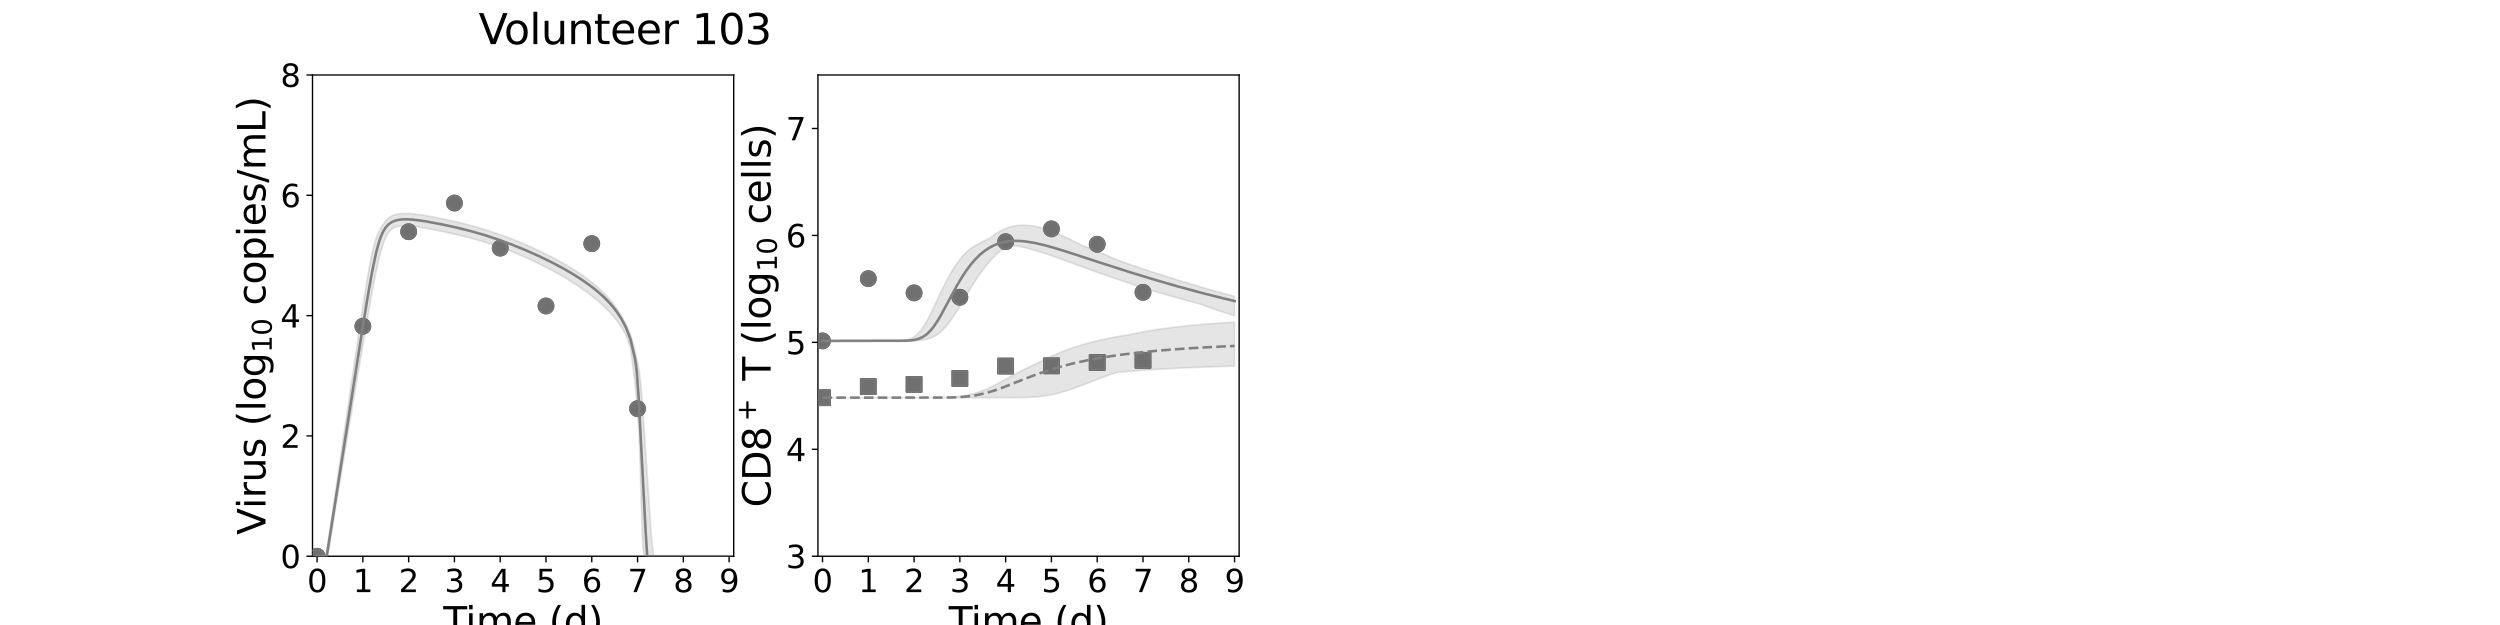 <?xml version="1.0" encoding="utf-8" standalone="no"?>
<!DOCTYPE svg PUBLIC "-//W3C//DTD SVG 1.1//EN"
  "http://www.w3.org/Graphics/SVG/1.1/DTD/svg11.dtd">
<svg xmlns:xlink="http://www.w3.org/1999/xlink" width="1440pt" height="360pt" viewBox="0 0 1440 360" xmlns="http://www.w3.org/2000/svg" version="1.1">
 <defs>
  <style type="text/css">*{stroke-linejoin: round; stroke-linecap: butt}</style>
 </defs>
 <g id="figure_1">
  <g id="patch_1">
   <path d="M 0 360 
L 1440 360 
L 1440 0 
L 0 0 
z
" style="fill: #ffffff"/>
  </g>
  <g id="axes_1">
   <g id="patch_2">
    <path d="M 180 320.4 
L 422.609 320.4 
L 422.609 43.2 
L 180 43.2 
z
" style="fill: #ffffff"/>
   </g>
   <g id="matplotlib.axis_1">
    <g id="xtick_1">
     <g id="line2d_1">
      <defs>
       <path id="m893462724e" d="M 0 0 
L 0 3.5 
" style="stroke: #000000; stroke-width: 0.8"/>
      </defs>
      <g>
       <use xlink:href="#m893462724e" x="182.637" y="320.4" style="stroke: #000000; stroke-width: 0.8"/>
      </g>
     </g>
     <g id="text_1">
      <!-- 0 -->
      <g transform="translate(176.911 341.077) scale(0.18 -0.18)">
       <defs>
        <path id="DejaVuSans-30" d="M 2034 4250 
Q 1547 4250 1301 3770 
Q 1056 3291 1056 2328 
Q 1056 1369 1301 889 
Q 1547 409 2034 409 
Q 2525 409 2770 889 
Q 3016 1369 3016 2328 
Q 3016 3291 2770 3770 
Q 2525 4250 2034 4250 
z
M 2034 4750 
Q 2819 4750 3233 4129 
Q 3647 3509 3647 2328 
Q 3647 1150 3233 529 
Q 2819 -91 2034 -91 
Q 1250 -91 836 529 
Q 422 1150 422 2328 
Q 422 3509 836 4129 
Q 1250 4750 2034 4750 
z
" transform="scale(0.016)"/>
       </defs>
       <use xlink:href="#DejaVuSans-30"/>
      </g>
     </g>
    </g>
    <g id="xtick_2">
     <g id="line2d_2">
      <g>
       <use xlink:href="#m893462724e" x="209.008" y="320.4" style="stroke: #000000; stroke-width: 0.8"/>
      </g>
     </g>
     <g id="text_2">
      <!-- 1 -->
      <g transform="translate(203.281 341.077) scale(0.18 -0.18)">
       <defs>
        <path id="DejaVuSans-31" d="M 794 531 
L 1825 531 
L 1825 4091 
L 703 3866 
L 703 4441 
L 1819 4666 
L 2450 4666 
L 2450 531 
L 3481 531 
L 3481 0 
L 794 0 
L 794 531 
z
" transform="scale(0.016)"/>
       </defs>
       <use xlink:href="#DejaVuSans-31"/>
      </g>
     </g>
    </g>
    <g id="xtick_3">
     <g id="line2d_3">
      <g>
       <use xlink:href="#m893462724e" x="235.378" y="320.4" style="stroke: #000000; stroke-width: 0.8"/>
      </g>
     </g>
     <g id="text_3">
      <!-- 2 -->
      <g transform="translate(229.652 341.077) scale(0.18 -0.18)">
       <defs>
        <path id="DejaVuSans-32" d="M 1228 531 
L 3431 531 
L 3431 0 
L 469 0 
L 469 531 
Q 828 903 1448 1529 
Q 2069 2156 2228 2338 
Q 2531 2678 2651 2914 
Q 2772 3150 2772 3378 
Q 2772 3750 2511 3984 
Q 2250 4219 1831 4219 
Q 1534 4219 1204 4116 
Q 875 4013 500 3803 
L 500 4441 
Q 881 4594 1212 4672 
Q 1544 4750 1819 4750 
Q 2544 4750 2975 4387 
Q 3406 4025 3406 3419 
Q 3406 3131 3298 2873 
Q 3191 2616 2906 2266 
Q 2828 2175 2409 1742 
Q 1991 1309 1228 531 
z
" transform="scale(0.016)"/>
       </defs>
       <use xlink:href="#DejaVuSans-32"/>
      </g>
     </g>
    </g>
    <g id="xtick_4">
     <g id="line2d_4">
      <g>
       <use xlink:href="#m893462724e" x="261.749" y="320.4" style="stroke: #000000; stroke-width: 0.8"/>
      </g>
     </g>
     <g id="text_4">
      <!-- 3 -->
      <g transform="translate(256.022 341.077) scale(0.18 -0.18)">
       <defs>
        <path id="DejaVuSans-33" d="M 2597 2516 
Q 3050 2419 3304 2112 
Q 3559 1806 3559 1356 
Q 3559 666 3084 287 
Q 2609 -91 1734 -91 
Q 1441 -91 1130 -33 
Q 819 25 488 141 
L 488 750 
Q 750 597 1062 519 
Q 1375 441 1716 441 
Q 2309 441 2620 675 
Q 2931 909 2931 1356 
Q 2931 1769 2642 2001 
Q 2353 2234 1838 2234 
L 1294 2234 
L 1294 2753 
L 1863 2753 
Q 2328 2753 2575 2939 
Q 2822 3125 2822 3475 
Q 2822 3834 2567 4026 
Q 2313 4219 1838 4219 
Q 1578 4219 1281 4162 
Q 984 4106 628 3988 
L 628 4550 
Q 988 4650 1302 4700 
Q 1616 4750 1894 4750 
Q 2613 4750 3031 4423 
Q 3450 4097 3450 3541 
Q 3450 3153 3228 2886 
Q 3006 2619 2597 2516 
z
" transform="scale(0.016)"/>
       </defs>
       <use xlink:href="#DejaVuSans-33"/>
      </g>
     </g>
    </g>
    <g id="xtick_5">
     <g id="line2d_5">
      <g>
       <use xlink:href="#m893462724e" x="288.119" y="320.4" style="stroke: #000000; stroke-width: 0.8"/>
      </g>
     </g>
     <g id="text_5">
      <!-- 4 -->
      <g transform="translate(282.393 341.077) scale(0.18 -0.18)">
       <defs>
        <path id="DejaVuSans-34" d="M 2419 4116 
L 825 1625 
L 2419 1625 
L 2419 4116 
z
M 2253 4666 
L 3047 4666 
L 3047 1625 
L 3713 1625 
L 3713 1100 
L 3047 1100 
L 3047 0 
L 2419 0 
L 2419 1100 
L 313 1100 
L 313 1709 
L 2253 4666 
z
" transform="scale(0.016)"/>
       </defs>
       <use xlink:href="#DejaVuSans-34"/>
      </g>
     </g>
    </g>
    <g id="xtick_6">
     <g id="line2d_6">
      <g>
       <use xlink:href="#m893462724e" x="314.49" y="320.4" style="stroke: #000000; stroke-width: 0.8"/>
      </g>
     </g>
     <g id="text_6">
      <!-- 5 -->
      <g transform="translate(308.763 341.077) scale(0.18 -0.18)">
       <defs>
        <path id="DejaVuSans-35" d="M 691 4666 
L 3169 4666 
L 3169 4134 
L 1269 4134 
L 1269 2991 
Q 1406 3038 1543 3061 
Q 1681 3084 1819 3084 
Q 2600 3084 3056 2656 
Q 3513 2228 3513 1497 
Q 3513 744 3044 326 
Q 2575 -91 1722 -91 
Q 1428 -91 1123 -41 
Q 819 9 494 109 
L 494 744 
Q 775 591 1075 516 
Q 1375 441 1709 441 
Q 2250 441 2565 725 
Q 2881 1009 2881 1497 
Q 2881 1984 2565 2268 
Q 2250 2553 1709 2553 
Q 1456 2553 1204 2497 
Q 953 2441 691 2322 
L 691 4666 
z
" transform="scale(0.016)"/>
       </defs>
       <use xlink:href="#DejaVuSans-35"/>
      </g>
     </g>
    </g>
    <g id="xtick_7">
     <g id="line2d_7">
      <g>
       <use xlink:href="#m893462724e" x="340.86" y="320.4" style="stroke: #000000; stroke-width: 0.8"/>
      </g>
     </g>
     <g id="text_7">
      <!-- 6 -->
      <g transform="translate(335.134 341.077) scale(0.18 -0.18)">
       <defs>
        <path id="DejaVuSans-36" d="M 2113 2584 
Q 1688 2584 1439 2293 
Q 1191 2003 1191 1497 
Q 1191 994 1439 701 
Q 1688 409 2113 409 
Q 2538 409 2786 701 
Q 3034 994 3034 1497 
Q 3034 2003 2786 2293 
Q 2538 2584 2113 2584 
z
M 3366 4563 
L 3366 3988 
Q 3128 4100 2886 4159 
Q 2644 4219 2406 4219 
Q 1781 4219 1451 3797 
Q 1122 3375 1075 2522 
Q 1259 2794 1537 2939 
Q 1816 3084 2150 3084 
Q 2853 3084 3261 2657 
Q 3669 2231 3669 1497 
Q 3669 778 3244 343 
Q 2819 -91 2113 -91 
Q 1303 -91 875 529 
Q 447 1150 447 2328 
Q 447 3434 972 4092 
Q 1497 4750 2381 4750 
Q 2619 4750 2861 4703 
Q 3103 4656 3366 4563 
z
" transform="scale(0.016)"/>
       </defs>
       <use xlink:href="#DejaVuSans-36"/>
      </g>
     </g>
    </g>
    <g id="xtick_8">
     <g id="line2d_8">
      <g>
       <use xlink:href="#m893462724e" x="367.231" y="320.4" style="stroke: #000000; stroke-width: 0.8"/>
      </g>
     </g>
     <g id="text_8">
      <!-- 7 -->
      <g transform="translate(361.504 341.077) scale(0.18 -0.18)">
       <defs>
        <path id="DejaVuSans-37" d="M 525 4666 
L 3525 4666 
L 3525 4397 
L 1831 0 
L 1172 0 
L 2766 4134 
L 525 4134 
L 525 4666 
z
" transform="scale(0.016)"/>
       </defs>
       <use xlink:href="#DejaVuSans-37"/>
      </g>
     </g>
    </g>
    <g id="xtick_9">
     <g id="line2d_9">
      <g>
       <use xlink:href="#m893462724e" x="393.601" y="320.4" style="stroke: #000000; stroke-width: 0.8"/>
      </g>
     </g>
     <g id="text_9">
      <!-- 8 -->
      <g transform="translate(387.875 341.077) scale(0.18 -0.18)">
       <defs>
        <path id="DejaVuSans-38" d="M 2034 2216 
Q 1584 2216 1326 1975 
Q 1069 1734 1069 1313 
Q 1069 891 1326 650 
Q 1584 409 2034 409 
Q 2484 409 2743 651 
Q 3003 894 3003 1313 
Q 3003 1734 2745 1975 
Q 2488 2216 2034 2216 
z
M 1403 2484 
Q 997 2584 770 2862 
Q 544 3141 544 3541 
Q 544 4100 942 4425 
Q 1341 4750 2034 4750 
Q 2731 4750 3128 4425 
Q 3525 4100 3525 3541 
Q 3525 3141 3298 2862 
Q 3072 2584 2669 2484 
Q 3125 2378 3379 2068 
Q 3634 1759 3634 1313 
Q 3634 634 3220 271 
Q 2806 -91 2034 -91 
Q 1263 -91 848 271 
Q 434 634 434 1313 
Q 434 1759 690 2068 
Q 947 2378 1403 2484 
z
M 1172 3481 
Q 1172 3119 1398 2916 
Q 1625 2713 2034 2713 
Q 2441 2713 2670 2916 
Q 2900 3119 2900 3481 
Q 2900 3844 2670 4047 
Q 2441 4250 2034 4250 
Q 1625 4250 1398 4047 
Q 1172 3844 1172 3481 
z
" transform="scale(0.016)"/>
       </defs>
       <use xlink:href="#DejaVuSans-38"/>
      </g>
     </g>
    </g>
    <g id="xtick_10">
     <g id="line2d_10">
      <g>
       <use xlink:href="#m893462724e" x="419.972" y="320.4" style="stroke: #000000; stroke-width: 0.8"/>
      </g>
     </g>
     <g id="text_10">
      <!-- 9 -->
      <g transform="translate(414.245 341.077) scale(0.18 -0.18)">
       <defs>
        <path id="DejaVuSans-39" d="M 703 97 
L 703 672 
Q 941 559 1184 500 
Q 1428 441 1663 441 
Q 2288 441 2617 861 
Q 2947 1281 2994 2138 
Q 2813 1869 2534 1725 
Q 2256 1581 1919 1581 
Q 1219 1581 811 2004 
Q 403 2428 403 3163 
Q 403 3881 828 4315 
Q 1253 4750 1959 4750 
Q 2769 4750 3195 4129 
Q 3622 3509 3622 2328 
Q 3622 1225 3098 567 
Q 2575 -91 1691 -91 
Q 1453 -91 1209 -44 
Q 966 3 703 97 
z
M 1959 2075 
Q 2384 2075 2632 2365 
Q 2881 2656 2881 3163 
Q 2881 3666 2632 3958 
Q 2384 4250 1959 4250 
Q 1534 4250 1286 3958 
Q 1038 3666 1038 3163 
Q 1038 2656 1286 2365 
Q 1534 2075 1959 2075 
z
" transform="scale(0.016)"/>
       </defs>
       <use xlink:href="#DejaVuSans-39"/>
      </g>
     </g>
    </g>
    <g id="text_11">
     <!-- Time (d) -->
     <g transform="translate(255.328 365.537) scale(0.22 -0.22)">
      <defs>
       <path id="DejaVuSans-54" d="M -19 4666 
L 3928 4666 
L 3928 4134 
L 2272 4134 
L 2272 0 
L 1638 0 
L 1638 4134 
L -19 4134 
L -19 4666 
z
" transform="scale(0.016)"/>
       <path id="DejaVuSans-69" d="M 603 3500 
L 1178 3500 
L 1178 0 
L 603 0 
L 603 3500 
z
M 603 4863 
L 1178 4863 
L 1178 4134 
L 603 4134 
L 603 4863 
z
" transform="scale(0.016)"/>
       <path id="DejaVuSans-6d" d="M 3328 2828 
Q 3544 3216 3844 3400 
Q 4144 3584 4550 3584 
Q 5097 3584 5394 3201 
Q 5691 2819 5691 2113 
L 5691 0 
L 5113 0 
L 5113 2094 
Q 5113 2597 4934 2840 
Q 4756 3084 4391 3084 
Q 3944 3084 3684 2787 
Q 3425 2491 3425 1978 
L 3425 0 
L 2847 0 
L 2847 2094 
Q 2847 2600 2669 2842 
Q 2491 3084 2119 3084 
Q 1678 3084 1418 2786 
Q 1159 2488 1159 1978 
L 1159 0 
L 581 0 
L 581 3500 
L 1159 3500 
L 1159 2956 
Q 1356 3278 1631 3431 
Q 1906 3584 2284 3584 
Q 2666 3584 2933 3390 
Q 3200 3197 3328 2828 
z
" transform="scale(0.016)"/>
       <path id="DejaVuSans-65" d="M 3597 1894 
L 3597 1613 
L 953 1613 
Q 991 1019 1311 708 
Q 1631 397 2203 397 
Q 2534 397 2845 478 
Q 3156 559 3463 722 
L 3463 178 
Q 3153 47 2828 -22 
Q 2503 -91 2169 -91 
Q 1331 -91 842 396 
Q 353 884 353 1716 
Q 353 2575 817 3079 
Q 1281 3584 2069 3584 
Q 2775 3584 3186 3129 
Q 3597 2675 3597 1894 
z
M 3022 2063 
Q 3016 2534 2758 2815 
Q 2500 3097 2075 3097 
Q 1594 3097 1305 2825 
Q 1016 2553 972 2059 
L 3022 2063 
z
" transform="scale(0.016)"/>
       <path id="DejaVuSans-20" transform="scale(0.016)"/>
       <path id="DejaVuSans-28" d="M 1984 4856 
Q 1566 4138 1362 3434 
Q 1159 2731 1159 2009 
Q 1159 1288 1364 580 
Q 1569 -128 1984 -844 
L 1484 -844 
Q 1016 -109 783 600 
Q 550 1309 550 2009 
Q 550 2706 781 3412 
Q 1013 4119 1484 4856 
L 1984 4856 
z
" transform="scale(0.016)"/>
       <path id="DejaVuSans-64" d="M 2906 2969 
L 2906 4863 
L 3481 4863 
L 3481 0 
L 2906 0 
L 2906 525 
Q 2725 213 2448 61 
Q 2172 -91 1784 -91 
Q 1150 -91 751 415 
Q 353 922 353 1747 
Q 353 2572 751 3078 
Q 1150 3584 1784 3584 
Q 2172 3584 2448 3432 
Q 2725 3281 2906 2969 
z
M 947 1747 
Q 947 1113 1208 752 
Q 1469 391 1925 391 
Q 2381 391 2643 752 
Q 2906 1113 2906 1747 
Q 2906 2381 2643 2742 
Q 2381 3103 1925 3103 
Q 1469 3103 1208 2742 
Q 947 2381 947 1747 
z
" transform="scale(0.016)"/>
       <path id="DejaVuSans-29" d="M 513 4856 
L 1013 4856 
Q 1481 4119 1714 3412 
Q 1947 2706 1947 2009 
Q 1947 1309 1714 600 
Q 1481 -109 1013 -844 
L 513 -844 
Q 928 -128 1133 580 
Q 1338 1288 1338 2009 
Q 1338 2731 1133 3434 
Q 928 4138 513 4856 
z
" transform="scale(0.016)"/>
      </defs>
      <use xlink:href="#DejaVuSans-54"/>
      <use xlink:href="#DejaVuSans-69" x="57.959"/>
      <use xlink:href="#DejaVuSans-6d" x="85.742"/>
      <use xlink:href="#DejaVuSans-65" x="183.154"/>
      <use xlink:href="#DejaVuSans-20" x="244.678"/>
      <use xlink:href="#DejaVuSans-28" x="276.465"/>
      <use xlink:href="#DejaVuSans-64" x="315.479"/>
      <use xlink:href="#DejaVuSans-29" x="378.955"/>
     </g>
    </g>
   </g>
   <g id="matplotlib.axis_2">
    <g id="ytick_1">
     <g id="line2d_11">
      <defs>
       <path id="m58d18f0cb4" d="M 0 0 
L -3.5 0 
" style="stroke: #000000; stroke-width: 0.8"/>
      </defs>
      <g>
       <use xlink:href="#m58d18f0cb4" x="180" y="320.4" style="stroke: #000000; stroke-width: 0.8"/>
      </g>
     </g>
     <g id="text_12">
      <!-- 0 -->
      <g transform="translate(161.548 327.239) scale(0.18 -0.18)">
       <use xlink:href="#DejaVuSans-30"/>
      </g>
     </g>
    </g>
    <g id="ytick_2">
     <g id="line2d_12">
      <g>
       <use xlink:href="#m58d18f0cb4" x="180" y="251.1" style="stroke: #000000; stroke-width: 0.8"/>
      </g>
     </g>
     <g id="text_13">
      <!-- 2 -->
      <g transform="translate(161.548 257.939) scale(0.18 -0.18)">
       <use xlink:href="#DejaVuSans-32"/>
      </g>
     </g>
    </g>
    <g id="ytick_3">
     <g id="line2d_13">
      <g>
       <use xlink:href="#m58d18f0cb4" x="180" y="181.8" style="stroke: #000000; stroke-width: 0.8"/>
      </g>
     </g>
     <g id="text_14">
      <!-- 4 -->
      <g transform="translate(161.548 188.639) scale(0.18 -0.18)">
       <use xlink:href="#DejaVuSans-34"/>
      </g>
     </g>
    </g>
    <g id="ytick_4">
     <g id="line2d_14">
      <g>
       <use xlink:href="#m58d18f0cb4" x="180" y="112.5" style="stroke: #000000; stroke-width: 0.8"/>
      </g>
     </g>
     <g id="text_15">
      <!-- 6 -->
      <g transform="translate(161.548 119.339) scale(0.18 -0.18)">
       <use xlink:href="#DejaVuSans-36"/>
      </g>
     </g>
    </g>
    <g id="ytick_5">
     <g id="line2d_15">
      <g>
       <use xlink:href="#m58d18f0cb4" x="180" y="43.2" style="stroke: #000000; stroke-width: 0.8"/>
      </g>
     </g>
     <g id="text_16">
      <!-- 8 -->
      <g transform="translate(161.548 50.039) scale(0.18 -0.18)">
       <use xlink:href="#DejaVuSans-38"/>
      </g>
     </g>
    </g>
    <g id="text_17">
     <!-- Virus (log$_{10}$ copies/mL) -->
     <g transform="translate(152.928 308.08) rotate(-90) scale(0.22 -0.22)">
      <defs>
       <path id="DejaVuSans-56" d="M 1831 0 
L 50 4666 
L 709 4666 
L 2188 738 
L 3669 4666 
L 4325 4666 
L 2547 0 
L 1831 0 
z
" transform="scale(0.016)"/>
       <path id="DejaVuSans-72" d="M 2631 2963 
Q 2534 3019 2420 3045 
Q 2306 3072 2169 3072 
Q 1681 3072 1420 2755 
Q 1159 2438 1159 1844 
L 1159 0 
L 581 0 
L 581 3500 
L 1159 3500 
L 1159 2956 
Q 1341 3275 1631 3429 
Q 1922 3584 2338 3584 
Q 2397 3584 2469 3576 
Q 2541 3569 2628 3553 
L 2631 2963 
z
" transform="scale(0.016)"/>
       <path id="DejaVuSans-75" d="M 544 1381 
L 544 3500 
L 1119 3500 
L 1119 1403 
Q 1119 906 1312 657 
Q 1506 409 1894 409 
Q 2359 409 2629 706 
Q 2900 1003 2900 1516 
L 2900 3500 
L 3475 3500 
L 3475 0 
L 2900 0 
L 2900 538 
Q 2691 219 2414 64 
Q 2138 -91 1772 -91 
Q 1169 -91 856 284 
Q 544 659 544 1381 
z
M 1991 3584 
L 1991 3584 
z
" transform="scale(0.016)"/>
       <path id="DejaVuSans-73" d="M 2834 3397 
L 2834 2853 
Q 2591 2978 2328 3040 
Q 2066 3103 1784 3103 
Q 1356 3103 1142 2972 
Q 928 2841 928 2578 
Q 928 2378 1081 2264 
Q 1234 2150 1697 2047 
L 1894 2003 
Q 2506 1872 2764 1633 
Q 3022 1394 3022 966 
Q 3022 478 2636 193 
Q 2250 -91 1575 -91 
Q 1294 -91 989 -36 
Q 684 19 347 128 
L 347 722 
Q 666 556 975 473 
Q 1284 391 1588 391 
Q 1994 391 2212 530 
Q 2431 669 2431 922 
Q 2431 1156 2273 1281 
Q 2116 1406 1581 1522 
L 1381 1569 
Q 847 1681 609 1914 
Q 372 2147 372 2553 
Q 372 3047 722 3315 
Q 1072 3584 1716 3584 
Q 2034 3584 2315 3537 
Q 2597 3491 2834 3397 
z
" transform="scale(0.016)"/>
       <path id="DejaVuSans-6c" d="M 603 4863 
L 1178 4863 
L 1178 0 
L 603 0 
L 603 4863 
z
" transform="scale(0.016)"/>
       <path id="DejaVuSans-6f" d="M 1959 3097 
Q 1497 3097 1228 2736 
Q 959 2375 959 1747 
Q 959 1119 1226 758 
Q 1494 397 1959 397 
Q 2419 397 2687 759 
Q 2956 1122 2956 1747 
Q 2956 2369 2687 2733 
Q 2419 3097 1959 3097 
z
M 1959 3584 
Q 2709 3584 3137 3096 
Q 3566 2609 3566 1747 
Q 3566 888 3137 398 
Q 2709 -91 1959 -91 
Q 1206 -91 779 398 
Q 353 888 353 1747 
Q 353 2609 779 3096 
Q 1206 3584 1959 3584 
z
" transform="scale(0.016)"/>
       <path id="DejaVuSans-67" d="M 2906 1791 
Q 2906 2416 2648 2759 
Q 2391 3103 1925 3103 
Q 1463 3103 1205 2759 
Q 947 2416 947 1791 
Q 947 1169 1205 825 
Q 1463 481 1925 481 
Q 2391 481 2648 825 
Q 2906 1169 2906 1791 
z
M 3481 434 
Q 3481 -459 3084 -895 
Q 2688 -1331 1869 -1331 
Q 1566 -1331 1297 -1286 
Q 1028 -1241 775 -1147 
L 775 -588 
Q 1028 -725 1275 -790 
Q 1522 -856 1778 -856 
Q 2344 -856 2625 -561 
Q 2906 -266 2906 331 
L 2906 616 
Q 2728 306 2450 153 
Q 2172 0 1784 0 
Q 1141 0 747 490 
Q 353 981 353 1791 
Q 353 2603 747 3093 
Q 1141 3584 1784 3584 
Q 2172 3584 2450 3431 
Q 2728 3278 2906 2969 
L 2906 3500 
L 3481 3500 
L 3481 434 
z
" transform="scale(0.016)"/>
       <path id="DejaVuSans-63" d="M 3122 3366 
L 3122 2828 
Q 2878 2963 2633 3030 
Q 2388 3097 2138 3097 
Q 1578 3097 1268 2742 
Q 959 2388 959 1747 
Q 959 1106 1268 751 
Q 1578 397 2138 397 
Q 2388 397 2633 464 
Q 2878 531 3122 666 
L 3122 134 
Q 2881 22 2623 -34 
Q 2366 -91 2075 -91 
Q 1284 -91 818 406 
Q 353 903 353 1747 
Q 353 2603 823 3093 
Q 1294 3584 2113 3584 
Q 2378 3584 2631 3529 
Q 2884 3475 3122 3366 
z
" transform="scale(0.016)"/>
       <path id="DejaVuSans-70" d="M 1159 525 
L 1159 -1331 
L 581 -1331 
L 581 3500 
L 1159 3500 
L 1159 2969 
Q 1341 3281 1617 3432 
Q 1894 3584 2278 3584 
Q 2916 3584 3314 3078 
Q 3713 2572 3713 1747 
Q 3713 922 3314 415 
Q 2916 -91 2278 -91 
Q 1894 -91 1617 61 
Q 1341 213 1159 525 
z
M 3116 1747 
Q 3116 2381 2855 2742 
Q 2594 3103 2138 3103 
Q 1681 3103 1420 2742 
Q 1159 2381 1159 1747 
Q 1159 1113 1420 752 
Q 1681 391 2138 391 
Q 2594 391 2855 752 
Q 3116 1113 3116 1747 
z
" transform="scale(0.016)"/>
       <path id="DejaVuSans-2f" d="M 1625 4666 
L 2156 4666 
L 531 -594 
L 0 -594 
L 1625 4666 
z
" transform="scale(0.016)"/>
       <path id="DejaVuSans-4c" d="M 628 4666 
L 1259 4666 
L 1259 531 
L 3531 531 
L 3531 0 
L 628 0 
L 628 4666 
z
" transform="scale(0.016)"/>
      </defs>
      <use xlink:href="#DejaVuSans-56" transform="translate(0 0.016)"/>
      <use xlink:href="#DejaVuSans-69" transform="translate(68.408 0.016)"/>
      <use xlink:href="#DejaVuSans-72" transform="translate(96.191 0.016)"/>
      <use xlink:href="#DejaVuSans-75" transform="translate(137.305 0.016)"/>
      <use xlink:href="#DejaVuSans-73" transform="translate(200.684 0.016)"/>
      <use xlink:href="#DejaVuSans-20" transform="translate(252.783 0.016)"/>
      <use xlink:href="#DejaVuSans-28" transform="translate(284.57 0.016)"/>
      <use xlink:href="#DejaVuSans-6c" transform="translate(323.584 0.016)"/>
      <use xlink:href="#DejaVuSans-6f" transform="translate(351.367 0.016)"/>
      <use xlink:href="#DejaVuSans-67" transform="translate(412.549 0.016)"/>
      <use xlink:href="#DejaVuSans-31" transform="translate(476.982 -16.391) scale(0.7)"/>
      <use xlink:href="#DejaVuSans-30" transform="translate(521.519 -16.391) scale(0.7)"/>
      <use xlink:href="#DejaVuSans-20" transform="translate(568.789 0.016)"/>
      <use xlink:href="#DejaVuSans-63" transform="translate(600.576 0.016)"/>
      <use xlink:href="#DejaVuSans-6f" transform="translate(655.557 0.016)"/>
      <use xlink:href="#DejaVuSans-70" transform="translate(716.738 0.016)"/>
      <use xlink:href="#DejaVuSans-69" transform="translate(780.215 0.016)"/>
      <use xlink:href="#DejaVuSans-65" transform="translate(807.998 0.016)"/>
      <use xlink:href="#DejaVuSans-73" transform="translate(869.521 0.016)"/>
      <use xlink:href="#DejaVuSans-2f" transform="translate(921.621 0.016)"/>
      <use xlink:href="#DejaVuSans-6d" transform="translate(955.312 0.016)"/>
      <use xlink:href="#DejaVuSans-4c" transform="translate(1052.725 0.016)"/>
      <use xlink:href="#DejaVuSans-29" transform="translate(1108.438 0.016)"/>
     </g>
    </g>
   </g>
   <g id="patch_3">
    <path d="M 180 320.4 
L 180 43.2 
" style="fill: none; stroke: #000000; stroke-width: 0.8; stroke-linejoin: miter; stroke-linecap: square"/>
   </g>
   <g id="patch_4">
    <path d="M 422.609 320.4 
L 422.609 43.2 
" style="fill: none; stroke: #000000; stroke-width: 0.8; stroke-linejoin: miter; stroke-linecap: square"/>
   </g>
   <g id="patch_5">
    <path d="M 180 320.4 
L 422.609 320.4 
" style="fill: none; stroke: #000000; stroke-width: 0.8; stroke-linejoin: miter; stroke-linecap: square"/>
   </g>
   <g id="patch_6">
    <path d="M 180 43.2 
L 422.609 43.2 
" style="fill: none; stroke: #000000; stroke-width: 0.8; stroke-linejoin: miter; stroke-linecap: square"/>
   </g>
   <g id="PolyCollection_1">
    <defs>
     <path id="m6b888ecbae" d="M 182.637 -39.6 
L 182.637 -39.6 
L 182.638 -39.6 
L 182.642 -39.6 
L 182.69 -39.6 
L 183.03 -39.6 
L 183.214 -39.6 
L 183.997 -39.6 
L 184.373 -39.6 
L 185.864 -39.6 
L 186.355 -39.6 
L 187.559 -39.6 
L 188.173 -39.6 
L 189.5 -43.67 
L 190.195 -47.858 
L 191.482 -56.079 
L 192.251 -60.963 
L 193.552 -68.995 
L 194.377 -73.944 
L 195.669 -81.706 
L 196.536 -86.916 
L 197.824 -94.654 
L 198.723 -100.054 
L 200.145 -108.604 
L 201.027 -113.917 
L 202.248 -121.241 
L 203.168 -126.766 
L 204.504 -134.71 
L 205.418 -140.129 
L 206.656 -147.433 
L 207.593 -152.964 
L 208.929 -160.804 
L 209.859 -166.262 
L 211.122 -173.582 
L 212.079 -179.086 
L 213.456 -186.822 
L 214.422 -192.127 
L 215.739 -199.057 
L 216.732 -203.932 
L 218.153 -210.385 
L 219.166 -214.312 
L 220.436 -218.695 
L 221.408 -221.33 
L 222.504 -223.909 
L 223.396 -225.509 
L 224.293 -226.638 
L 225.19 -227.518 
L 226.086 -228.223 
L 226.983 -228.774 
L 227.779 -229.151 
L 228.577 -229.377 
L 229.256 -229.53 
L 229.87 -229.64 
L 230.422 -229.718 
L 230.973 -229.781 
L 231.524 -229.829 
L 232.018 -229.859 
L 232.547 -229.881 
L 233.076 -229.892 
L 233.604 -229.893 
L 234.133 -229.886 
L 234.662 -229.87 
L 235.193 -229.847 
L 235.731 -229.817 
L 236.277 -229.779 
L 236.834 -229.735 
L 237.404 -229.683 
L 239.453 -229.445 
L 240.143 -229.362 
L 242.245 -229.051 
L 243.076 -228.921 
L 245.343 -228.538 
L 246.396 -228.345 
L 249.033 -227.85 
L 250.628 -227.533 
L 253.266 -226.996 
L 255.02 -226.626 
L 257.657 -226.057 
L 260.294 -225.468 
L 262.931 -224.861 
L 265.568 -224.229 
L 268.205 -223.574 
L 270.842 -222.893 
L 273.479 -222.182 
L 276.116 -221.436 
L 278.753 -220.653 
L 281.39 -219.835 
L 284.028 -218.978 
L 286.665 -218.08 
L 289.302 -217.141 
L 291.939 -216.161 
L 294.576 -215.139 
L 297.213 -214.075 
L 299.85 -212.97 
L 302.487 -211.822 
L 305.124 -210.632 
L 307.761 -209.401 
L 310.398 -208.127 
L 313.035 -206.809 
L 315.672 -205.447 
L 318.309 -204.039 
L 320.946 -202.582 
L 323.583 -201.074 
L 326.22 -199.511 
L 328.857 -197.887 
L 331.494 -196.196 
L 334.131 -194.431 
L 336.769 -192.582 
L 339.406 -190.635 
L 342.043 -188.574 
L 344.68 -186.379 
L 347.317 -184.019 
L 349.954 -181.455 
L 352.591 -178.629 
L 355.228 -175.456 
L 357.865 -171.799 
L 360.502 -167.194 
L 363.139 -159.693 
L 365.776 -139.294 
L 366.304 -133.06 
L 366.831 -126.8 
L 367.55 -118.214 
L 367.713 -116.267 
L 367.828 -114.888 
L 368.032 -112.457 
L 368.134 -110.508 
L 368.315 -105.174 
L 368.443 -100.994 
L 368.824 -88.695 
L 369.225 -75.052 
L 369.918 -52.825 
L 370.451 -42.735 
L 371.273 -39.6 
L 371.903 -39.6 
L 372.796 -39.6 
L 373.501 -39.6 
L 374.45 -39.6 
L 375.399 -39.6 
L 376.519 -39.6 
L 377.916 -39.6 
L 379.726 -39.6 
L 381.537 -39.6 
L 383.575 -39.6 
L 385.612 -39.6 
L 387.805 -39.6 
L 390.442 -39.6 
L 393.079 -39.6 
L 395.716 -39.6 
L 398.353 -39.6 
L 400.99 -39.6 
L 403.627 -39.6 
L 406.264 -39.6 
L 408.901 -39.6 
L 411.538 -39.6 
L 414.175 -39.6 
L 416.812 -39.6 
L 419.449 -39.6 
L 419.972 -39.6 
L 419.972 -39.6 
L 419.972 -39.6 
L 419.449 -39.6 
L 416.812 -39.6 
L 414.175 -39.6 
L 411.538 -39.6 
L 408.901 -39.6 
L 406.264 -39.6 
L 403.627 -39.6 
L 400.99 -39.6 
L 398.353 -39.6 
L 395.716 -39.6 
L 393.079 -39.6 
L 390.442 -39.6 
L 387.805 -39.6 
L 385.612 -39.6 
L 383.575 -39.6 
L 381.537 -39.6 
L 379.726 -39.6 
L 377.916 -39.6 
L 376.519 -39.6 
L 375.399 -48.716 
L 374.45 -61.594 
L 373.501 -76.003 
L 372.796 -86.501 
L 371.903 -99.849 
L 371.273 -109.092 
L 370.451 -121.038 
L 369.918 -128.741 
L 369.225 -137.474 
L 368.824 -141.407 
L 368.443 -144.306 
L 368.315 -145.269 
L 368.134 -146.577 
L 368.032 -147.049 
L 367.828 -148.223 
L 367.713 -148.932 
L 367.55 -149.933 
L 366.831 -153.34 
L 366.304 -155.48 
L 365.776 -158.426 
L 363.139 -167.409 
L 360.502 -173.334 
L 357.865 -178.117 
L 355.228 -182.354 
L 352.591 -185.939 
L 349.954 -189.026 
L 347.317 -191.757 
L 344.68 -194.22 
L 342.043 -196.473 
L 339.406 -198.56 
L 336.769 -200.508 
L 334.131 -202.342 
L 331.494 -204.078 
L 328.857 -205.73 
L 326.22 -207.308 
L 323.583 -208.821 
L 320.946 -210.276 
L 318.309 -211.679 
L 315.672 -213.033 
L 313.035 -214.343 
L 310.398 -215.612 
L 307.761 -216.841 
L 305.124 -218.032 
L 302.487 -219.186 
L 299.85 -220.304 
L 297.213 -221.386 
L 294.576 -222.433 
L 291.939 -223.444 
L 289.302 -224.418 
L 286.665 -225.356 
L 284.028 -226.256 
L 281.39 -227.119 
L 278.753 -227.945 
L 276.116 -228.733 
L 273.479 -229.485 
L 270.842 -230.201 
L 268.205 -230.884 
L 265.568 -231.534 
L 262.931 -232.189 
L 260.294 -232.813 
L 257.657 -233.408 
L 255.02 -233.971 
L 253.266 -234.332 
L 250.628 -234.848 
L 249.033 -235.147 
L 246.396 -235.616 
L 245.343 -235.794 
L 243.076 -236.153 
L 242.245 -236.275 
L 240.143 -236.558 
L 239.453 -236.642 
L 237.404 -236.854 
L 236.834 -236.902 
L 236.277 -236.944 
L 235.731 -236.979 
L 235.193 -237.008 
L 234.662 -237.03 
L 234.133 -237.045 
L 233.604 -237.053 
L 233.076 -237.053 
L 232.547 -237.044 
L 232.018 -237.026 
L 231.524 -237 
L 230.973 -236.958 
L 230.422 -236.904 
L 229.87 -236.834 
L 229.256 -236.737 
L 228.577 -236.604 
L 227.779 -236.403 
L 226.983 -236.153 
L 226.086 -235.793 
L 225.19 -235.343 
L 224.293 -234.777 
L 223.396 -234.068 
L 222.504 -233.186 
L 221.408 -231.77 
L 220.436 -230.236 
L 219.166 -228.461 
L 218.153 -226.551 
L 216.732 -223.051 
L 215.739 -219.704 
L 214.422 -214.494 
L 213.456 -209.816 
L 212.079 -202.472 
L 211.122 -196.781 
L 209.859 -188.99 
L 208.929 -182.982 
L 207.593 -174.223 
L 206.656 -167.958 
L 205.418 -159.654 
L 204.504 -153.47 
L 203.168 -144.434 
L 202.248 -138.17 
L 201.027 -129.882 
L 200.145 -123.878 
L 198.723 -114.206 
L 197.824 -108.068 
L 196.536 -99.308 
L 195.669 -93.397 
L 194.377 -84.609 
L 193.552 -78.994 
L 192.251 -70.138 
L 191.482 -64.9 
L 190.195 -56.142 
L 189.5 -51.416 
L 188.173 -42.644 
L 187.559 -40.095 
L 186.355 -39.6 
L 185.864 -39.6 
L 184.373 -39.6 
L 183.997 -39.6 
L 183.214 -39.6 
L 183.03 -39.6 
L 182.69 -39.6 
L 182.642 -39.6 
L 182.638 -39.6 
L 182.637 -39.6 
z
" style="stroke: #808080; stroke-opacity: 0.2"/>
    </defs>
    <g clip-path="url(#pe33079c5c7)">
     <use xlink:href="#m6b888ecbae" x="0" y="360" style="fill: #808080; fill-opacity: 0.2; stroke: #808080; stroke-opacity: 0.2"/>
    </g>
   </g>
   <g id="PathCollection_1">
    <defs>
     <path id="me42661e66f" d="M 0 4.33 
C 1.148 4.33 2.25 3.874 3.062 3.062 
C 3.874 2.25 4.33 1.148 4.33 0 
C 4.33 -1.148 3.874 -2.25 3.062 -3.062 
C 2.25 -3.874 1.148 -4.33 0 -4.33 
C -1.148 -4.33 -2.25 -3.874 -3.062 -3.062 
C -3.874 -2.25 -4.33 -1.148 -4.33 0 
C -4.33 1.148 -3.874 2.25 -3.062 3.062 
C -2.25 3.874 -1.148 4.33 0 4.33 
z
" style="stroke: #000000; stroke-opacity: 0.8"/>
    </defs>
    <g clip-path="url(#pe33079c5c7)">
     <use xlink:href="#me42661e66f" x="182.637" y="320.4" style="fill-opacity: 0.8; stroke: #000000; stroke-opacity: 0.8"/>
     <use xlink:href="#me42661e66f" x="209.008" y="187.901" style="fill-opacity: 0.8; stroke: #000000; stroke-opacity: 0.8"/>
     <use xlink:href="#me42661e66f" x="235.378" y="133.469" style="fill-opacity: 0.8; stroke: #000000; stroke-opacity: 0.8"/>
     <use xlink:href="#me42661e66f" x="261.749" y="116.957" style="fill-opacity: 0.8; stroke: #000000; stroke-opacity: 0.8"/>
     <use xlink:href="#me42661e66f" x="288.119" y="142.913" style="fill-opacity: 0.8; stroke: #000000; stroke-opacity: 0.8"/>
     <use xlink:href="#me42661e66f" x="314.49" y="176.237" style="fill-opacity: 0.8; stroke: #000000; stroke-opacity: 0.8"/>
     <use xlink:href="#me42661e66f" x="340.86" y="140.331" style="fill-opacity: 0.8; stroke: #000000; stroke-opacity: 0.8"/>
     <use xlink:href="#me42661e66f" x="367.231" y="235.393" style="fill-opacity: 0.8; stroke: #000000; stroke-opacity: 0.8"/>
    </g>
   </g>
   <g id="PathCollection_2">
    <defs>
     <path id="md009838b28" d="M 0 4.33 
C 1.148 4.33 2.25 3.874 3.062 3.062 
C 3.874 2.25 4.33 1.148 4.33 0 
C 4.33 -1.148 3.874 -2.25 3.062 -3.062 
C 2.25 -3.874 1.148 -4.33 0 -4.33 
C -1.148 -4.33 -2.25 -3.874 -3.062 -3.062 
C -3.874 -2.25 -4.33 -1.148 -4.33 0 
C -4.33 1.148 -3.874 2.25 -3.062 3.062 
C -2.25 3.874 -1.148 4.33 0 4.33 
z
" style="stroke: #808080; stroke-opacity: 0.8"/>
    </defs>
    <g clip-path="url(#pe33079c5c7)">
     <use xlink:href="#md009838b28" x="182.637" y="320.4" style="fill: #808080; fill-opacity: 0.8; stroke: #808080; stroke-opacity: 0.8"/>
     <use xlink:href="#md009838b28" x="209.008" y="187.901" style="fill: #808080; fill-opacity: 0.8; stroke: #808080; stroke-opacity: 0.8"/>
     <use xlink:href="#md009838b28" x="235.378" y="133.469" style="fill: #808080; fill-opacity: 0.8; stroke: #808080; stroke-opacity: 0.8"/>
     <use xlink:href="#md009838b28" x="261.749" y="116.957" style="fill: #808080; fill-opacity: 0.8; stroke: #808080; stroke-opacity: 0.8"/>
     <use xlink:href="#md009838b28" x="288.119" y="142.913" style="fill: #808080; fill-opacity: 0.8; stroke: #808080; stroke-opacity: 0.8"/>
     <use xlink:href="#md009838b28" x="314.49" y="176.237" style="fill: #808080; fill-opacity: 0.8; stroke: #808080; stroke-opacity: 0.8"/>
     <use xlink:href="#md009838b28" x="340.86" y="140.331" style="fill: #808080; fill-opacity: 0.8; stroke: #808080; stroke-opacity: 0.8"/>
     <use xlink:href="#md009838b28" x="367.231" y="235.393" style="fill: #808080; fill-opacity: 0.8; stroke: #808080; stroke-opacity: 0.8"/>
    </g>
   </g>
   <g id="line2d_16">
    <path d="M 182.637 320.4 
L 188.173 320.4 
L 192.251 294.69 
L 208.929 188.458 
L 212.079 169.225 
L 214.422 156.068 
L 216.732 145.149 
L 218.153 139.884 
L 219.166 136.858 
L 220.436 133.879 
L 221.408 132.127 
L 222.504 130.596 
L 223.396 129.625 
L 224.293 128.846 
L 226.086 127.729 
L 227.779 127.059 
L 229.87 126.576 
L 232.018 126.35 
L 234.662 126.321 
L 237.404 126.484 
L 242.245 127.055 
L 246.396 127.714 
L 255.02 129.343 
L 262.931 131.064 
L 270.842 133.032 
L 278.753 135.298 
L 286.665 137.883 
L 294.576 140.785 
L 302.487 143.992 
L 310.398 147.507 
L 318.309 151.36 
L 323.583 154.151 
L 328.857 157.164 
L 334.131 160.456 
L 339.406 164.118 
L 342.043 166.13 
L 344.68 168.297 
L 347.317 170.655 
L 349.954 173.255 
L 352.591 176.174 
L 355.228 179.528 
L 357.865 183.515 
L 360.502 188.507 
L 363.139 195.343 
L 365.776 206.688 
L 366.304 210.276 
L 366.831 214.844 
L 367.828 228.631 
L 371.273 294.366 
L 371.903 306.444 
L 372.796 320.4 
L 419.972 320.4 
L 419.972 320.4 
" clip-path="url(#pe33079c5c7)" style="fill: none; stroke: #808080; stroke-width: 1.5; stroke-linecap: square"/>
   </g>
  </g>
  <g id="axes_2">
   <g id="patch_7">
    <path d="M 471.13 320.4 
L 713.739 320.4 
L 713.739 43.2 
L 471.13 43.2 
z
" style="fill: #ffffff"/>
   </g>
   <g id="matplotlib.axis_3">
    <g id="xtick_11">
     <g id="line2d_17">
      <g>
       <use xlink:href="#m893462724e" x="473.767" y="320.4" style="stroke: #000000; stroke-width: 0.8"/>
      </g>
     </g>
     <g id="text_18">
      <!-- 0 -->
      <g transform="translate(468.041 341.077) scale(0.18 -0.18)">
       <use xlink:href="#DejaVuSans-30"/>
      </g>
     </g>
    </g>
    <g id="xtick_12">
     <g id="line2d_18">
      <g>
       <use xlink:href="#m893462724e" x="500.138" y="320.4" style="stroke: #000000; stroke-width: 0.8"/>
      </g>
     </g>
     <g id="text_19">
      <!-- 1 -->
      <g transform="translate(494.412 341.077) scale(0.18 -0.18)">
       <use xlink:href="#DejaVuSans-31"/>
      </g>
     </g>
    </g>
    <g id="xtick_13">
     <g id="line2d_19">
      <g>
       <use xlink:href="#m893462724e" x="526.509" y="320.4" style="stroke: #000000; stroke-width: 0.8"/>
      </g>
     </g>
     <g id="text_20">
      <!-- 2 -->
      <g transform="translate(520.782 341.077) scale(0.18 -0.18)">
       <use xlink:href="#DejaVuSans-32"/>
      </g>
     </g>
    </g>
    <g id="xtick_14">
     <g id="line2d_20">
      <g>
       <use xlink:href="#m893462724e" x="552.879" y="320.4" style="stroke: #000000; stroke-width: 0.8"/>
      </g>
     </g>
     <g id="text_21">
      <!-- 3 -->
      <g transform="translate(547.153 341.077) scale(0.18 -0.18)">
       <use xlink:href="#DejaVuSans-33"/>
      </g>
     </g>
    </g>
    <g id="xtick_15">
     <g id="line2d_21">
      <g>
       <use xlink:href="#m893462724e" x="579.25" y="320.4" style="stroke: #000000; stroke-width: 0.8"/>
      </g>
     </g>
     <g id="text_22">
      <!-- 4 -->
      <g transform="translate(573.523 341.077) scale(0.18 -0.18)">
       <use xlink:href="#DejaVuSans-34"/>
      </g>
     </g>
    </g>
    <g id="xtick_16">
     <g id="line2d_22">
      <g>
       <use xlink:href="#m893462724e" x="605.62" y="320.4" style="stroke: #000000; stroke-width: 0.8"/>
      </g>
     </g>
     <g id="text_23">
      <!-- 5 -->
      <g transform="translate(599.894 341.077) scale(0.18 -0.18)">
       <use xlink:href="#DejaVuSans-35"/>
      </g>
     </g>
    </g>
    <g id="xtick_17">
     <g id="line2d_23">
      <g>
       <use xlink:href="#m893462724e" x="631.991" y="320.4" style="stroke: #000000; stroke-width: 0.8"/>
      </g>
     </g>
     <g id="text_24">
      <!-- 6 -->
      <g transform="translate(626.264 341.077) scale(0.18 -0.18)">
       <use xlink:href="#DejaVuSans-36"/>
      </g>
     </g>
    </g>
    <g id="xtick_18">
     <g id="line2d_24">
      <g>
       <use xlink:href="#m893462724e" x="658.361" y="320.4" style="stroke: #000000; stroke-width: 0.8"/>
      </g>
     </g>
     <g id="text_25">
      <!-- 7 -->
      <g transform="translate(652.635 341.077) scale(0.18 -0.18)">
       <use xlink:href="#DejaVuSans-37"/>
      </g>
     </g>
    </g>
    <g id="xtick_19">
     <g id="line2d_25">
      <g>
       <use xlink:href="#m893462724e" x="684.732" y="320.4" style="stroke: #000000; stroke-width: 0.8"/>
      </g>
     </g>
     <g id="text_26">
      <!-- 8 -->
      <g transform="translate(679.005 341.077) scale(0.18 -0.18)">
       <use xlink:href="#DejaVuSans-38"/>
      </g>
     </g>
    </g>
    <g id="xtick_20">
     <g id="line2d_26">
      <g>
       <use xlink:href="#m893462724e" x="711.102" y="320.4" style="stroke: #000000; stroke-width: 0.8"/>
      </g>
     </g>
     <g id="text_27">
      <!-- 9 -->
      <g transform="translate(705.376 341.077) scale(0.18 -0.18)">
       <use xlink:href="#DejaVuSans-39"/>
      </g>
     </g>
    </g>
    <g id="text_28">
     <!-- Time (d) -->
     <g transform="translate(546.458 365.537) scale(0.22 -0.22)">
      <use xlink:href="#DejaVuSans-54"/>
      <use xlink:href="#DejaVuSans-69" x="57.959"/>
      <use xlink:href="#DejaVuSans-6d" x="85.742"/>
      <use xlink:href="#DejaVuSans-65" x="183.154"/>
      <use xlink:href="#DejaVuSans-20" x="244.678"/>
      <use xlink:href="#DejaVuSans-28" x="276.465"/>
      <use xlink:href="#DejaVuSans-64" x="315.479"/>
      <use xlink:href="#DejaVuSans-29" x="378.955"/>
     </g>
    </g>
   </g>
   <g id="matplotlib.axis_4">
    <g id="ytick_6">
     <g id="line2d_27">
      <g>
       <use xlink:href="#m58d18f0cb4" x="471.13" y="320.4" style="stroke: #000000; stroke-width: 0.8"/>
      </g>
     </g>
     <g id="text_29">
      <!-- 3 -->
      <g transform="translate(452.678 327.239) scale(0.18 -0.18)">
       <use xlink:href="#DejaVuSans-33"/>
      </g>
     </g>
    </g>
    <g id="ytick_7">
     <g id="line2d_28">
      <g>
       <use xlink:href="#m58d18f0cb4" x="471.13" y="258.8" style="stroke: #000000; stroke-width: 0.8"/>
      </g>
     </g>
     <g id="text_30">
      <!-- 4 -->
      <g transform="translate(452.678 265.639) scale(0.18 -0.18)">
       <use xlink:href="#DejaVuSans-34"/>
      </g>
     </g>
    </g>
    <g id="ytick_8">
     <g id="line2d_29">
      <g>
       <use xlink:href="#m58d18f0cb4" x="471.13" y="197.2" style="stroke: #000000; stroke-width: 0.8"/>
      </g>
     </g>
     <g id="text_31">
      <!-- 5 -->
      <g transform="translate(452.678 204.039) scale(0.18 -0.18)">
       <use xlink:href="#DejaVuSans-35"/>
      </g>
     </g>
    </g>
    <g id="ytick_9">
     <g id="line2d_30">
      <g>
       <use xlink:href="#m58d18f0cb4" x="471.13" y="135.6" style="stroke: #000000; stroke-width: 0.8"/>
      </g>
     </g>
     <g id="text_32">
      <!-- 6 -->
      <g transform="translate(452.678 142.439) scale(0.18 -0.18)">
       <use xlink:href="#DejaVuSans-36"/>
      </g>
     </g>
    </g>
    <g id="ytick_10">
     <g id="line2d_31">
      <g>
       <use xlink:href="#m58d18f0cb4" x="471.13" y="74" style="stroke: #000000; stroke-width: 0.8"/>
      </g>
     </g>
     <g id="text_33">
      <!-- 7 -->
      <g transform="translate(452.678 80.839) scale(0.18 -0.18)">
       <use xlink:href="#DejaVuSans-37"/>
      </g>
     </g>
    </g>
    <g id="text_34">
     <!-- CD8$^+$ T (log$_{10}$ cells) -->
     <g transform="translate(444.058 292.24) rotate(-90) scale(0.22 -0.22)">
      <defs>
       <path id="DejaVuSans-43" d="M 4122 4306 
L 4122 3641 
Q 3803 3938 3442 4084 
Q 3081 4231 2675 4231 
Q 1875 4231 1450 3742 
Q 1025 3253 1025 2328 
Q 1025 1406 1450 917 
Q 1875 428 2675 428 
Q 3081 428 3442 575 
Q 3803 722 4122 1019 
L 4122 359 
Q 3791 134 3420 21 
Q 3050 -91 2638 -91 
Q 1578 -91 968 557 
Q 359 1206 359 2328 
Q 359 3453 968 4101 
Q 1578 4750 2638 4750 
Q 3056 4750 3426 4639 
Q 3797 4528 4122 4306 
z
" transform="scale(0.016)"/>
       <path id="DejaVuSans-44" d="M 1259 4147 
L 1259 519 
L 2022 519 
Q 2988 519 3436 956 
Q 3884 1394 3884 2338 
Q 3884 3275 3436 3711 
Q 2988 4147 2022 4147 
L 1259 4147 
z
M 628 4666 
L 1925 4666 
Q 3281 4666 3915 4102 
Q 4550 3538 4550 2338 
Q 4550 1131 3912 565 
Q 3275 0 1925 0 
L 628 0 
L 628 4666 
z
" transform="scale(0.016)"/>
       <path id="DejaVuSans-2b" d="M 2944 4013 
L 2944 2272 
L 4684 2272 
L 4684 1741 
L 2944 1741 
L 2944 0 
L 2419 0 
L 2419 1741 
L 678 1741 
L 678 2272 
L 2419 2272 
L 2419 4013 
L 2944 4013 
z
" transform="scale(0.016)"/>
      </defs>
      <use xlink:href="#DejaVuSans-43" transform="translate(0 0.827)"/>
      <use xlink:href="#DejaVuSans-44" transform="translate(69.824 0.827)"/>
      <use xlink:href="#DejaVuSans-38" transform="translate(146.826 0.827)"/>
      <use xlink:href="#DejaVuSans-2b" transform="translate(225.044 39.108) scale(0.7)"/>
      <use xlink:href="#DejaVuSans-20" transform="translate(300.068 0.827)"/>
      <use xlink:href="#DejaVuSans-54" transform="translate(331.855 0.827)"/>
      <use xlink:href="#DejaVuSans-20" transform="translate(392.939 0.827)"/>
      <use xlink:href="#DejaVuSans-28" transform="translate(424.727 0.827)"/>
      <use xlink:href="#DejaVuSans-6c" transform="translate(463.74 0.827)"/>
      <use xlink:href="#DejaVuSans-6f" transform="translate(491.523 0.827)"/>
      <use xlink:href="#DejaVuSans-67" transform="translate(552.705 0.827)"/>
      <use xlink:href="#DejaVuSans-31" transform="translate(617.139 -15.58) scale(0.7)"/>
      <use xlink:href="#DejaVuSans-30" transform="translate(661.675 -15.58) scale(0.7)"/>
      <use xlink:href="#DejaVuSans-20" transform="translate(708.945 0.827)"/>
      <use xlink:href="#DejaVuSans-63" transform="translate(740.732 0.827)"/>
      <use xlink:href="#DejaVuSans-65" transform="translate(795.713 0.827)"/>
      <use xlink:href="#DejaVuSans-6c" transform="translate(857.236 0.827)"/>
      <use xlink:href="#DejaVuSans-6c" transform="translate(885.02 0.827)"/>
      <use xlink:href="#DejaVuSans-73" transform="translate(912.803 0.827)"/>
      <use xlink:href="#DejaVuSans-29" transform="translate(964.902 0.827)"/>
     </g>
    </g>
   </g>
   <g id="patch_8">
    <path d="M 471.13 320.4 
L 471.13 43.2 
" style="fill: none; stroke: #000000; stroke-width: 0.8; stroke-linejoin: miter; stroke-linecap: square"/>
   </g>
   <g id="patch_9">
    <path d="M 713.739 320.4 
L 713.739 43.2 
" style="fill: none; stroke: #000000; stroke-width: 0.8; stroke-linejoin: miter; stroke-linecap: square"/>
   </g>
   <g id="patch_10">
    <path d="M 471.13 320.4 
L 713.739 320.4 
" style="fill: none; stroke: #000000; stroke-width: 0.8; stroke-linejoin: miter; stroke-linecap: square"/>
   </g>
   <g id="patch_11">
    <path d="M 471.13 43.2 
L 713.739 43.2 
" style="fill: none; stroke: #000000; stroke-width: 0.8; stroke-linejoin: miter; stroke-linecap: square"/>
   </g>
   <g id="PolyCollection_2">
    <defs>
     <path id="m4c27e8f76e" d="M 473.767 -163.64 
L 473.767 -163.64 
L 473.768 -163.64 
L 473.773 -163.64 
L 473.821 -163.64 
L 474.161 -163.64 
L 474.345 -163.64 
L 475.128 -163.64 
L 475.503 -163.64 
L 476.994 -163.64 
L 477.485 -163.64 
L 478.69 -163.64 
L 479.303 -163.64 
L 480.631 -163.64 
L 481.325 -163.64 
L 482.612 -163.64 
L 483.381 -163.64 
L 484.683 -163.64 
L 485.507 -163.64 
L 486.799 -163.64 
L 487.666 -163.64 
L 488.955 -163.64 
L 489.853 -163.64 
L 491.275 -163.64 
L 492.157 -163.64 
L 493.379 -163.64 
L 494.299 -163.64 
L 495.634 -163.64 
L 496.548 -163.64 
L 497.786 -163.64 
L 498.723 -163.64 
L 500.059 -163.64 
L 500.989 -163.64 
L 502.253 -163.64 
L 503.21 -163.64 
L 504.586 -163.64 
L 505.552 -163.64 
L 506.869 -163.64 
L 507.862 -163.64 
L 509.283 -163.64 
L 510.296 -163.64 
L 511.567 -163.64 
L 512.539 -163.64 
L 513.635 -163.641 
L 514.527 -163.641 
L 515.423 -163.641 
L 516.32 -163.642 
L 517.217 -163.643 
L 518.114 -163.644 
L 518.91 -163.646 
L 519.708 -163.648 
L 520.387 -163.651 
L 521.001 -163.654 
L 521.552 -163.657 
L 522.103 -163.661 
L 522.655 -163.666 
L 523.149 -163.671 
L 523.677 -163.678 
L 524.206 -163.686 
L 524.735 -163.696 
L 525.263 -163.707 
L 525.792 -163.721 
L 526.324 -163.737 
L 526.862 -163.757 
L 527.408 -163.779 
L 527.965 -163.807 
L 528.534 -163.841 
L 530.584 -164.036 
L 531.273 -164.106 
L 533.376 -164.493 
L 534.206 -164.693 
L 536.473 -165.386 
L 537.526 -165.912 
L 540.163 -167.415 
L 541.759 -168.719 
L 544.396 -171.321 
L 546.15 -173.461 
L 548.787 -177.159 
L 551.424 -181.267 
L 554.062 -185.649 
L 556.699 -190.088 
L 559.336 -194.444 
L 561.973 -198.596 
L 564.61 -202.456 
L 567.247 -206.002 
L 569.884 -209.218 
L 572.521 -212.082 
L 575.158 -214.594 
L 577.795 -216.763 
L 580.432 -217.967 
L 583.069 -218.54 
L 585.706 -218.255 
L 588.343 -217.788 
L 590.98 -217.19 
L 593.617 -216.514 
L 596.254 -215.776 
L 598.891 -214.981 
L 601.528 -214.125 
L 604.166 -213.232 
L 606.803 -212.313 
L 609.44 -211.375 
L 612.077 -210.424 
L 614.714 -209.465 
L 617.351 -208.503 
L 619.988 -207.54 
L 622.625 -206.578 
L 625.262 -205.621 
L 627.899 -204.669 
L 630.536 -203.723 
L 633.173 -202.785 
L 635.81 -201.856 
L 638.447 -200.935 
L 641.084 -200.024 
L 643.721 -199.123 
L 646.358 -198.233 
L 648.995 -197.353 
L 651.632 -196.485 
L 654.269 -195.628 
L 656.907 -194.782 
L 657.434 -194.614 
L 657.961 -194.446 
L 658.68 -194.219 
L 658.843 -194.168 
L 658.959 -194.132 
L 659.162 -194.067 
L 659.265 -194.035 
L 659.446 -193.978 
L 659.573 -193.938 
L 659.954 -193.819 
L 660.355 -193.693 
L 661.048 -193.477 
L 661.581 -193.312 
L 662.403 -193.057 
L 663.034 -192.863 
L 663.926 -192.589 
L 664.632 -192.374 
L 665.581 -192.085 
L 666.53 -191.799 
L 667.649 -191.463 
L 669.046 -191.047 
L 670.857 -190.513 
L 672.668 -189.983 
L 674.705 -189.397 
L 676.743 -188.819 
L 678.935 -188.204 
L 681.572 -187.477 
L 684.209 -186.764 
L 686.846 -186.064 
L 689.484 -185.378 
L 692.121 -184.565 
L 694.758 -183.585 
L 697.395 -182.637 
L 700.032 -181.719 
L 702.669 -180.833 
L 705.306 -179.979 
L 707.943 -179.156 
L 710.58 -178.363 
L 711.102 -178.208 
L 711.102 -189.334 
L 711.102 -189.334 
L 710.58 -189.471 
L 707.943 -190.169 
L 705.306 -190.878 
L 702.669 -191.597 
L 700.032 -192.327 
L 697.395 -193.067 
L 694.758 -193.817 
L 692.121 -194.578 
L 689.484 -195.349 
L 686.846 -196.13 
L 684.209 -196.92 
L 681.572 -197.72 
L 678.935 -198.53 
L 676.743 -199.21 
L 674.705 -199.847 
L 672.668 -200.489 
L 670.857 -201.066 
L 669.046 -201.645 
L 667.649 -202.095 
L 666.53 -202.457 
L 665.581 -202.765 
L 664.632 -203.074 
L 663.926 -203.305 
L 663.034 -203.598 
L 662.403 -203.805 
L 661.581 -204.076 
L 661.048 -204.252 
L 660.355 -204.481 
L 659.954 -204.614 
L 659.573 -204.741 
L 659.446 -204.783 
L 659.265 -204.843 
L 659.162 -204.877 
L 658.959 -204.945 
L 658.843 -204.983 
L 658.68 -205.038 
L 657.961 -205.278 
L 657.434 -205.454 
L 656.907 -205.631 
L 654.269 -206.518 
L 651.632 -207.413 
L 648.995 -208.313 
L 646.358 -209.22 
L 643.721 -210.205 
L 641.084 -211.365 
L 638.447 -212.516 
L 635.81 -213.652 
L 633.173 -214.77 
L 630.536 -215.863 
L 627.899 -216.926 
L 625.262 -217.95 
L 622.625 -218.933 
L 619.988 -220.306 
L 617.351 -221.642 
L 614.714 -222.93 
L 612.077 -224.161 
L 609.44 -225.322 
L 606.803 -226.401 
L 604.166 -227.383 
L 601.528 -228.253 
L 598.891 -228.993 
L 596.254 -229.587 
L 593.617 -230.013 
L 590.98 -230.251 
L 588.343 -230.278 
L 585.706 -230.07 
L 583.069 -229.602 
L 580.432 -228.847 
L 577.795 -227.776 
L 575.158 -226.361 
L 572.521 -224.573 
L 569.884 -222.672 
L 567.247 -221.448 
L 564.61 -220.087 
L 561.973 -218.771 
L 559.336 -217.017 
L 556.699 -214.773 
L 554.062 -211.992 
L 551.424 -208.634 
L 548.787 -204.675 
L 546.15 -200.08 
L 544.396 -196.772 
L 541.759 -191.377 
L 540.163 -187.993 
L 537.526 -182.354 
L 536.473 -180.127 
L 534.206 -175.752 
L 533.376 -174.247 
L 531.273 -170.901 
L 530.584 -169.995 
L 528.534 -167.619 
L 527.965 -167.157 
L 527.408 -166.705 
L 526.862 -166.262 
L 526.324 -165.889 
L 525.792 -165.57 
L 525.263 -165.302 
L 524.735 -165.061 
L 524.206 -164.844 
L 523.677 -164.662 
L 523.149 -164.504 
L 522.655 -164.372 
L 522.103 -164.246 
L 521.552 -164.143 
L 521.001 -164.054 
L 520.387 -163.971 
L 519.708 -163.898 
L 518.91 -163.831 
L 518.114 -163.78 
L 517.217 -163.738 
L 516.32 -163.708 
L 515.423 -163.687 
L 514.527 -163.672 
L 513.635 -163.662 
L 512.539 -163.653 
L 511.567 -163.649 
L 510.296 -163.645 
L 509.283 -163.643 
L 507.862 -163.642 
L 506.869 -163.641 
L 505.552 -163.64 
L 504.586 -163.64 
L 503.21 -163.64 
L 502.253 -163.64 
L 500.989 -163.64 
L 500.059 -163.64 
L 498.723 -163.64 
L 497.786 -163.64 
L 496.548 -163.64 
L 495.634 -163.64 
L 494.299 -163.64 
L 493.379 -163.64 
L 492.157 -163.64 
L 491.275 -163.64 
L 489.853 -163.64 
L 488.955 -163.64 
L 487.666 -163.64 
L 486.799 -163.64 
L 485.507 -163.64 
L 484.683 -163.64 
L 483.381 -163.64 
L 482.612 -163.64 
L 481.325 -163.64 
L 480.631 -163.64 
L 479.303 -163.64 
L 478.69 -163.64 
L 477.485 -163.64 
L 476.994 -163.64 
L 475.503 -163.64 
L 475.128 -163.64 
L 474.345 -163.64 
L 474.161 -163.64 
L 473.821 -163.64 
L 473.773 -163.64 
L 473.768 -163.64 
L 473.767 -163.64 
z
" style="stroke: #808080; stroke-opacity: 0.2"/>
    </defs>
    <g clip-path="url(#pa1fafa3f0f)">
     <use xlink:href="#m4c27e8f76e" x="0" y="360" style="fill: #808080; fill-opacity: 0.2; stroke: #808080; stroke-opacity: 0.2"/>
    </g>
   </g>
   <g id="PolyCollection_3">
    <defs>
     <path id="mcc9e5ea531" d="M 473.767 -130.936 
L 473.767 -130.936 
L 473.768 -130.936 
L 473.773 -130.936 
L 473.821 -130.936 
L 474.161 -130.936 
L 474.345 -130.936 
L 475.128 -130.936 
L 475.503 -130.936 
L 476.994 -130.936 
L 477.485 -130.936 
L 478.69 -130.936 
L 479.303 -130.936 
L 480.631 -130.936 
L 481.325 -130.936 
L 482.612 -130.936 
L 483.381 -130.936 
L 484.683 -130.936 
L 485.507 -130.936 
L 486.799 -130.936 
L 487.666 -130.936 
L 488.955 -130.936 
L 489.853 -130.936 
L 491.275 -130.936 
L 492.157 -130.936 
L 493.379 -130.936 
L 494.299 -130.936 
L 495.634 -130.936 
L 496.548 -130.936 
L 497.786 -130.936 
L 498.723 -130.936 
L 500.059 -130.936 
L 500.989 -130.936 
L 502.253 -130.936 
L 503.21 -130.936 
L 504.586 -130.936 
L 505.552 -130.936 
L 506.869 -130.936 
L 507.862 -130.936 
L 509.283 -130.936 
L 510.296 -130.936 
L 511.567 -130.936 
L 512.539 -130.936 
L 513.635 -130.936 
L 514.527 -130.936 
L 515.423 -130.936 
L 516.32 -130.936 
L 517.217 -130.936 
L 518.114 -130.936 
L 518.91 -130.936 
L 519.708 -130.936 
L 520.387 -130.936 
L 521.001 -130.936 
L 521.552 -130.936 
L 522.103 -130.936 
L 522.655 -130.936 
L 523.149 -130.936 
L 523.677 -130.936 
L 524.206 -130.936 
L 524.735 -130.936 
L 525.263 -130.936 
L 525.792 -130.936 
L 526.324 -130.936 
L 526.862 -130.936 
L 527.408 -130.936 
L 527.965 -130.936 
L 528.534 -130.936 
L 530.584 -130.936 
L 531.273 -130.936 
L 533.376 -130.936 
L 534.206 -130.936 
L 536.473 -130.936 
L 537.526 -130.936 
L 540.163 -130.936 
L 541.759 -130.936 
L 544.396 -130.936 
L 546.15 -130.936 
L 548.787 -130.936 
L 551.424 -130.936 
L 554.062 -130.936 
L 556.699 -130.936 
L 559.336 -130.936 
L 561.973 -130.936 
L 564.61 -130.936 
L 567.247 -130.936 
L 569.884 -130.936 
L 572.521 -130.937 
L 575.158 -130.938 
L 577.795 -130.94 
L 580.432 -130.945 
L 583.069 -130.957 
L 585.706 -130.979 
L 588.343 -131.02 
L 590.98 -131.09 
L 593.617 -131.201 
L 596.254 -131.368 
L 598.891 -131.606 
L 601.528 -131.928 
L 604.166 -132.345 
L 606.803 -132.865 
L 609.44 -133.489 
L 612.077 -134.211 
L 614.714 -135.022 
L 617.351 -135.91 
L 619.988 -136.859 
L 622.625 -137.849 
L 625.262 -138.865 
L 627.899 -139.891 
L 630.536 -140.912 
L 633.173 -141.917 
L 635.81 -142.898 
L 638.447 -143.847 
L 641.084 -144.76 
L 643.721 -145.56 
L 646.358 -145.796 
L 648.995 -146.021 
L 651.632 -146.235 
L 654.269 -146.439 
L 656.907 -146.632 
L 657.434 -146.67 
L 657.961 -146.707 
L 658.68 -146.758 
L 658.843 -146.769 
L 658.959 -146.777 
L 659.162 -146.791 
L 659.265 -146.798 
L 659.446 -146.811 
L 659.573 -146.819 
L 659.954 -146.845 
L 660.355 -146.872 
L 661.048 -146.918 
L 661.581 -146.954 
L 662.403 -147.007 
L 663.034 -147.048 
L 663.926 -147.104 
L 664.632 -147.149 
L 665.581 -147.207 
L 666.53 -147.264 
L 667.649 -147.331 
L 669.046 -147.412 
L 670.857 -147.514 
L 672.668 -147.612 
L 674.705 -147.72 
L 676.743 -147.824 
L 678.935 -147.931 
L 681.572 -148.055 
L 684.209 -148.173 
L 686.846 -148.286 
L 689.484 -148.393 
L 692.121 -148.496 
L 694.758 -148.594 
L 697.395 -148.688 
L 700.032 -148.777 
L 702.669 -148.863 
L 705.306 -148.944 
L 707.943 -149.023 
L 710.58 -149.097 
L 711.102 -149.112 
L 711.102 -174.434 
L 711.102 -174.434 
L 710.58 -174.404 
L 707.943 -174.25 
L 705.306 -174.087 
L 702.669 -173.914 
L 700.032 -173.732 
L 697.395 -173.539 
L 694.758 -173.334 
L 692.121 -173.118 
L 689.484 -172.889 
L 686.846 -172.646 
L 684.209 -172.388 
L 681.572 -172.115 
L 678.935 -171.825 
L 676.743 -171.569 
L 674.705 -171.32 
L 672.668 -171.06 
L 670.857 -170.817 
L 669.046 -170.565 
L 667.649 -170.362 
L 666.53 -170.195 
L 665.581 -170.049 
L 664.632 -169.9 
L 663.926 -169.786 
L 663.034 -169.641 
L 662.403 -169.536 
L 661.581 -169.397 
L 661.048 -169.305 
L 660.355 -169.184 
L 659.954 -169.113 
L 659.573 -169.044 
L 659.446 -169.021 
L 659.265 -168.989 
L 659.162 -168.97 
L 658.959 -168.933 
L 658.843 -168.912 
L 658.68 -168.882 
L 657.961 -168.748 
L 657.434 -168.647 
L 656.907 -168.545 
L 654.269 -168.019 
L 651.632 -167.457 
L 648.995 -166.992 
L 646.358 -166.564 
L 643.721 -166.109 
L 641.084 -165.624 
L 638.447 -165.106 
L 635.81 -164.554 
L 633.173 -163.965 
L 630.536 -163.335 
L 627.899 -162.662 
L 625.262 -161.942 
L 622.625 -161.172 
L 619.988 -160.348 
L 617.351 -159.467 
L 614.714 -158.525 
L 612.077 -157.518 
L 609.44 -156.445 
L 606.803 -155.301 
L 604.166 -154.086 
L 601.528 -152.799 
L 598.891 -151.442 
L 596.254 -150.199 
L 593.617 -149.001 
L 590.98 -147.739 
L 588.343 -146.417 
L 585.706 -145.042 
L 583.069 -143.627 
L 580.432 -142.187 
L 577.795 -140.742 
L 575.158 -139.316 
L 572.521 -137.94 
L 569.884 -136.641 
L 567.247 -135.451 
L 564.61 -134.411 
L 561.973 -133.6 
L 559.336 -132.909 
L 556.699 -132.343 
L 554.062 -131.897 
L 551.424 -131.57 
L 548.787 -131.326 
L 546.15 -131.168 
L 544.396 -131.09 
L 541.759 -131.019 
L 540.163 -130.989 
L 537.526 -130.961 
L 536.473 -130.954 
L 534.206 -130.945 
L 533.376 -130.943 
L 531.273 -130.939 
L 530.584 -130.939 
L 528.534 -130.937 
L 527.965 -130.937 
L 527.408 -130.937 
L 526.862 -130.937 
L 526.324 -130.937 
L 525.792 -130.937 
L 525.263 -130.936 
L 524.735 -130.936 
L 524.206 -130.936 
L 523.677 -130.936 
L 523.149 -130.936 
L 522.655 -130.936 
L 522.103 -130.936 
L 521.552 -130.936 
L 521.001 -130.936 
L 520.387 -130.936 
L 519.708 -130.936 
L 518.91 -130.936 
L 518.114 -130.936 
L 517.217 -130.936 
L 516.32 -130.936 
L 515.423 -130.936 
L 514.527 -130.936 
L 513.635 -130.936 
L 512.539 -130.936 
L 511.567 -130.936 
L 510.296 -130.936 
L 509.283 -130.936 
L 507.862 -130.936 
L 506.869 -130.936 
L 505.552 -130.936 
L 504.586 -130.936 
L 503.21 -130.936 
L 502.253 -130.936 
L 500.989 -130.936 
L 500.059 -130.936 
L 498.723 -130.936 
L 497.786 -130.936 
L 496.548 -130.936 
L 495.634 -130.936 
L 494.299 -130.936 
L 493.379 -130.936 
L 492.157 -130.936 
L 491.275 -130.936 
L 489.853 -130.936 
L 488.955 -130.936 
L 487.666 -130.936 
L 486.799 -130.936 
L 485.507 -130.936 
L 484.683 -130.936 
L 483.381 -130.936 
L 482.612 -130.936 
L 481.325 -130.936 
L 480.631 -130.936 
L 479.303 -130.936 
L 478.69 -130.936 
L 477.485 -130.936 
L 476.994 -130.936 
L 475.503 -130.936 
L 475.128 -130.936 
L 474.345 -130.936 
L 474.161 -130.936 
L 473.821 -130.936 
L 473.773 -130.936 
L 473.768 -130.936 
L 473.767 -130.936 
z
" style="stroke: #808080; stroke-opacity: 0.2"/>
    </defs>
    <g clip-path="url(#pa1fafa3f0f)">
     <use xlink:href="#mcc9e5ea531" x="0" y="360" style="fill: #808080; fill-opacity: 0.2; stroke: #808080; stroke-opacity: 0.2"/>
    </g>
   </g>
   <g id="PathCollection_3">
    <g clip-path="url(#pa1fafa3f0f)">
     <use xlink:href="#me42661e66f" x="473.767" y="196.36" style="fill-opacity: 0.8; stroke: #000000; stroke-opacity: 0.8"/>
     <use xlink:href="#me42661e66f" x="500.138" y="160.498" style="fill-opacity: 0.8; stroke: #000000; stroke-opacity: 0.8"/>
     <use xlink:href="#me42661e66f" x="526.509" y="168.701" style="fill-opacity: 0.8; stroke: #000000; stroke-opacity: 0.8"/>
     <use xlink:href="#me42661e66f" x="552.879" y="171.212" style="fill-opacity: 0.8; stroke: #000000; stroke-opacity: 0.8"/>
     <use xlink:href="#me42661e66f" x="579.25" y="139.225" style="fill-opacity: 0.8; stroke: #000000; stroke-opacity: 0.8"/>
     <use xlink:href="#me42661e66f" x="605.62" y="131.833" style="fill-opacity: 0.8; stroke: #000000; stroke-opacity: 0.8"/>
     <use xlink:href="#me42661e66f" x="631.991" y="140.695" style="fill-opacity: 0.8; stroke: #000000; stroke-opacity: 0.8"/>
     <use xlink:href="#me42661e66f" x="658.361" y="168.376" style="fill-opacity: 0.8; stroke: #000000; stroke-opacity: 0.8"/>
    </g>
   </g>
   <g id="PathCollection_4">
    <defs>
     <path id="mbc22fe46d3" d="M -4.33 4.33 
L 4.33 4.33 
L 4.33 -4.33 
L -4.33 -4.33 
z
" style="stroke: #000000; stroke-opacity: 0.8"/>
    </defs>
    <g clip-path="url(#pa1fafa3f0f)">
     <use xlink:href="#mbc22fe46d3" x="473.767" y="229.063" style="fill-opacity: 0.8; stroke: #000000; stroke-opacity: 0.8"/>
     <use xlink:href="#mbc22fe46d3" x="500.138" y="222.646" style="fill-opacity: 0.8; stroke: #000000; stroke-opacity: 0.8"/>
     <use xlink:href="#mbc22fe46d3" x="526.509" y="221.4" style="fill-opacity: 0.8; stroke: #000000; stroke-opacity: 0.8"/>
     <use xlink:href="#mbc22fe46d3" x="552.879" y="217.978" style="fill-opacity: 0.8; stroke: #000000; stroke-opacity: 0.8"/>
     <use xlink:href="#mbc22fe46d3" x="579.25" y="210.856" style="fill-opacity: 0.8; stroke: #000000; stroke-opacity: 0.8"/>
     <use xlink:href="#mbc22fe46d3" x="605.62" y="210.713" style="fill-opacity: 0.8; stroke: #000000; stroke-opacity: 0.8"/>
     <use xlink:href="#mbc22fe46d3" x="631.991" y="208.802" style="fill-opacity: 0.8; stroke: #000000; stroke-opacity: 0.8"/>
     <use xlink:href="#mbc22fe46d3" x="658.361" y="207.554" style="fill-opacity: 0.8; stroke: #000000; stroke-opacity: 0.8"/>
    </g>
   </g>
   <g id="PathCollection_5">
    <g clip-path="url(#pa1fafa3f0f)">
     <use xlink:href="#md009838b28" x="473.767" y="196.36" style="fill: #808080; fill-opacity: 0.8; stroke: #808080; stroke-opacity: 0.8"/>
     <use xlink:href="#md009838b28" x="500.138" y="160.498" style="fill: #808080; fill-opacity: 0.8; stroke: #808080; stroke-opacity: 0.8"/>
     <use xlink:href="#md009838b28" x="526.509" y="168.701" style="fill: #808080; fill-opacity: 0.8; stroke: #808080; stroke-opacity: 0.8"/>
     <use xlink:href="#md009838b28" x="552.879" y="171.212" style="fill: #808080; fill-opacity: 0.8; stroke: #808080; stroke-opacity: 0.8"/>
     <use xlink:href="#md009838b28" x="579.25" y="139.225" style="fill: #808080; fill-opacity: 0.8; stroke: #808080; stroke-opacity: 0.8"/>
     <use xlink:href="#md009838b28" x="605.62" y="131.833" style="fill: #808080; fill-opacity: 0.8; stroke: #808080; stroke-opacity: 0.8"/>
     <use xlink:href="#md009838b28" x="631.991" y="140.695" style="fill: #808080; fill-opacity: 0.8; stroke: #808080; stroke-opacity: 0.8"/>
     <use xlink:href="#md009838b28" x="658.361" y="168.376" style="fill: #808080; fill-opacity: 0.8; stroke: #808080; stroke-opacity: 0.8"/>
    </g>
   </g>
   <g id="PathCollection_6">
    <defs>
     <path id="mfcf9f3f175" d="M -4.33 4.33 
L 4.33 4.33 
L 4.33 -4.33 
L -4.33 -4.33 
z
" style="stroke: #808080; stroke-opacity: 0.8"/>
    </defs>
    <g clip-path="url(#pa1fafa3f0f)">
     <use xlink:href="#mfcf9f3f175" x="473.767" y="229.063" style="fill: #808080; fill-opacity: 0.8; stroke: #808080; stroke-opacity: 0.8"/>
     <use xlink:href="#mfcf9f3f175" x="500.138" y="222.646" style="fill: #808080; fill-opacity: 0.8; stroke: #808080; stroke-opacity: 0.8"/>
     <use xlink:href="#mfcf9f3f175" x="526.509" y="221.4" style="fill: #808080; fill-opacity: 0.8; stroke: #808080; stroke-opacity: 0.8"/>
     <use xlink:href="#mfcf9f3f175" x="552.879" y="217.978" style="fill: #808080; fill-opacity: 0.8; stroke: #808080; stroke-opacity: 0.8"/>
     <use xlink:href="#mfcf9f3f175" x="579.25" y="210.856" style="fill: #808080; fill-opacity: 0.8; stroke: #808080; stroke-opacity: 0.8"/>
     <use xlink:href="#mfcf9f3f175" x="605.62" y="210.713" style="fill: #808080; fill-opacity: 0.8; stroke: #808080; stroke-opacity: 0.8"/>
     <use xlink:href="#mfcf9f3f175" x="631.991" y="208.802" style="fill: #808080; fill-opacity: 0.8; stroke: #808080; stroke-opacity: 0.8"/>
     <use xlink:href="#mfcf9f3f175" x="658.361" y="207.554" style="fill: #808080; fill-opacity: 0.8; stroke: #808080; stroke-opacity: 0.8"/>
    </g>
   </g>
   <g id="line2d_32">
    <path d="M 473.767 196.36 
L 521.552 196.259 
L 524.735 196.049 
L 526.862 195.743 
L 528.534 195.345 
L 531.273 194.233 
L 533.376 192.861 
L 534.206 192.174 
L 536.473 189.829 
L 537.526 188.512 
L 540.163 184.619 
L 541.759 181.93 
L 546.15 173.805 
L 551.424 164.079 
L 554.062 159.671 
L 556.699 155.695 
L 559.336 152.186 
L 561.973 149.151 
L 564.61 146.575 
L 567.247 144.432 
L 569.884 142.692 
L 572.521 141.319 
L 575.158 140.277 
L 577.795 139.531 
L 580.432 139.046 
L 583.069 138.791 
L 585.706 138.735 
L 588.343 138.851 
L 590.98 139.114 
L 596.254 139.989 
L 601.528 141.21 
L 606.803 142.66 
L 614.714 145.084 
L 633.173 151.111 
L 651.632 157.028 
L 666.53 161.556 
L 678.935 165.122 
L 692.121 168.691 
L 705.306 172.015 
L 711.102 173.395 
L 711.102 173.395 
" clip-path="url(#pa1fafa3f0f)" style="fill: none; stroke: #808080; stroke-width: 1.5; stroke-linecap: square"/>
   </g>
   <g id="line2d_33">
    <path d="M 473.767 229.064 
L 546.15 228.991 
L 551.424 228.823 
L 556.699 228.435 
L 561.973 227.708 
L 567.247 226.567 
L 572.521 225.017 
L 577.795 223.147 
L 588.343 218.979 
L 596.254 215.936 
L 601.528 214.077 
L 606.803 212.385 
L 612.077 210.862 
L 619.988 208.874 
L 627.899 207.199 
L 635.81 205.786 
L 643.721 204.589 
L 654.269 203.262 
L 665.581 202.11 
L 676.743 201.187 
L 689.484 200.337 
L 705.306 199.513 
L 711.102 199.262 
L 711.102 199.262 
" clip-path="url(#pa1fafa3f0f)" style="fill: none; stroke-dasharray: 5.55,2.4; stroke-dashoffset: 0; stroke: #808080; stroke-width: 1.5"/>
   </g>
  </g>
  <g id="text_35">
   <!-- Volunteer 103 -->
   <g transform="translate(275.711 25.436) scale(0.24 -0.24)">
    <defs>
     <path id="DejaVuSans-6e" d="M 3513 2113 
L 3513 0 
L 2938 0 
L 2938 2094 
Q 2938 2591 2744 2837 
Q 2550 3084 2163 3084 
Q 1697 3084 1428 2787 
Q 1159 2491 1159 1978 
L 1159 0 
L 581 0 
L 581 3500 
L 1159 3500 
L 1159 2956 
Q 1366 3272 1645 3428 
Q 1925 3584 2291 3584 
Q 2894 3584 3203 3211 
Q 3513 2838 3513 2113 
z
" transform="scale(0.016)"/>
     <path id="DejaVuSans-74" d="M 1172 4494 
L 1172 3500 
L 2356 3500 
L 2356 3053 
L 1172 3053 
L 1172 1153 
Q 1172 725 1289 603 
Q 1406 481 1766 481 
L 2356 481 
L 2356 0 
L 1766 0 
Q 1100 0 847 248 
Q 594 497 594 1153 
L 594 3053 
L 172 3053 
L 172 3500 
L 594 3500 
L 594 4494 
L 1172 4494 
z
" transform="scale(0.016)"/>
    </defs>
    <use xlink:href="#DejaVuSans-56"/>
    <use xlink:href="#DejaVuSans-6f" x="60.658"/>
    <use xlink:href="#DejaVuSans-6c" x="121.84"/>
    <use xlink:href="#DejaVuSans-75" x="149.623"/>
    <use xlink:href="#DejaVuSans-6e" x="213.002"/>
    <use xlink:href="#DejaVuSans-74" x="276.381"/>
    <use xlink:href="#DejaVuSans-65" x="315.59"/>
    <use xlink:href="#DejaVuSans-65" x="377.113"/>
    <use xlink:href="#DejaVuSans-72" x="438.637"/>
    <use xlink:href="#DejaVuSans-20" x="479.75"/>
    <use xlink:href="#DejaVuSans-31" x="511.537"/>
    <use xlink:href="#DejaVuSans-30" x="575.16"/>
    <use xlink:href="#DejaVuSans-33" x="638.783"/>
   </g>
  </g>
 </g>
 <defs>
  <clipPath id="pe33079c5c7">
   <rect x="180" y="43.2" width="242.609" height="277.2"/>
  </clipPath>
  <clipPath id="pa1fafa3f0f">
   <rect x="471.13" y="43.2" width="242.609" height="277.2"/>
  </clipPath>
 </defs>
</svg>
